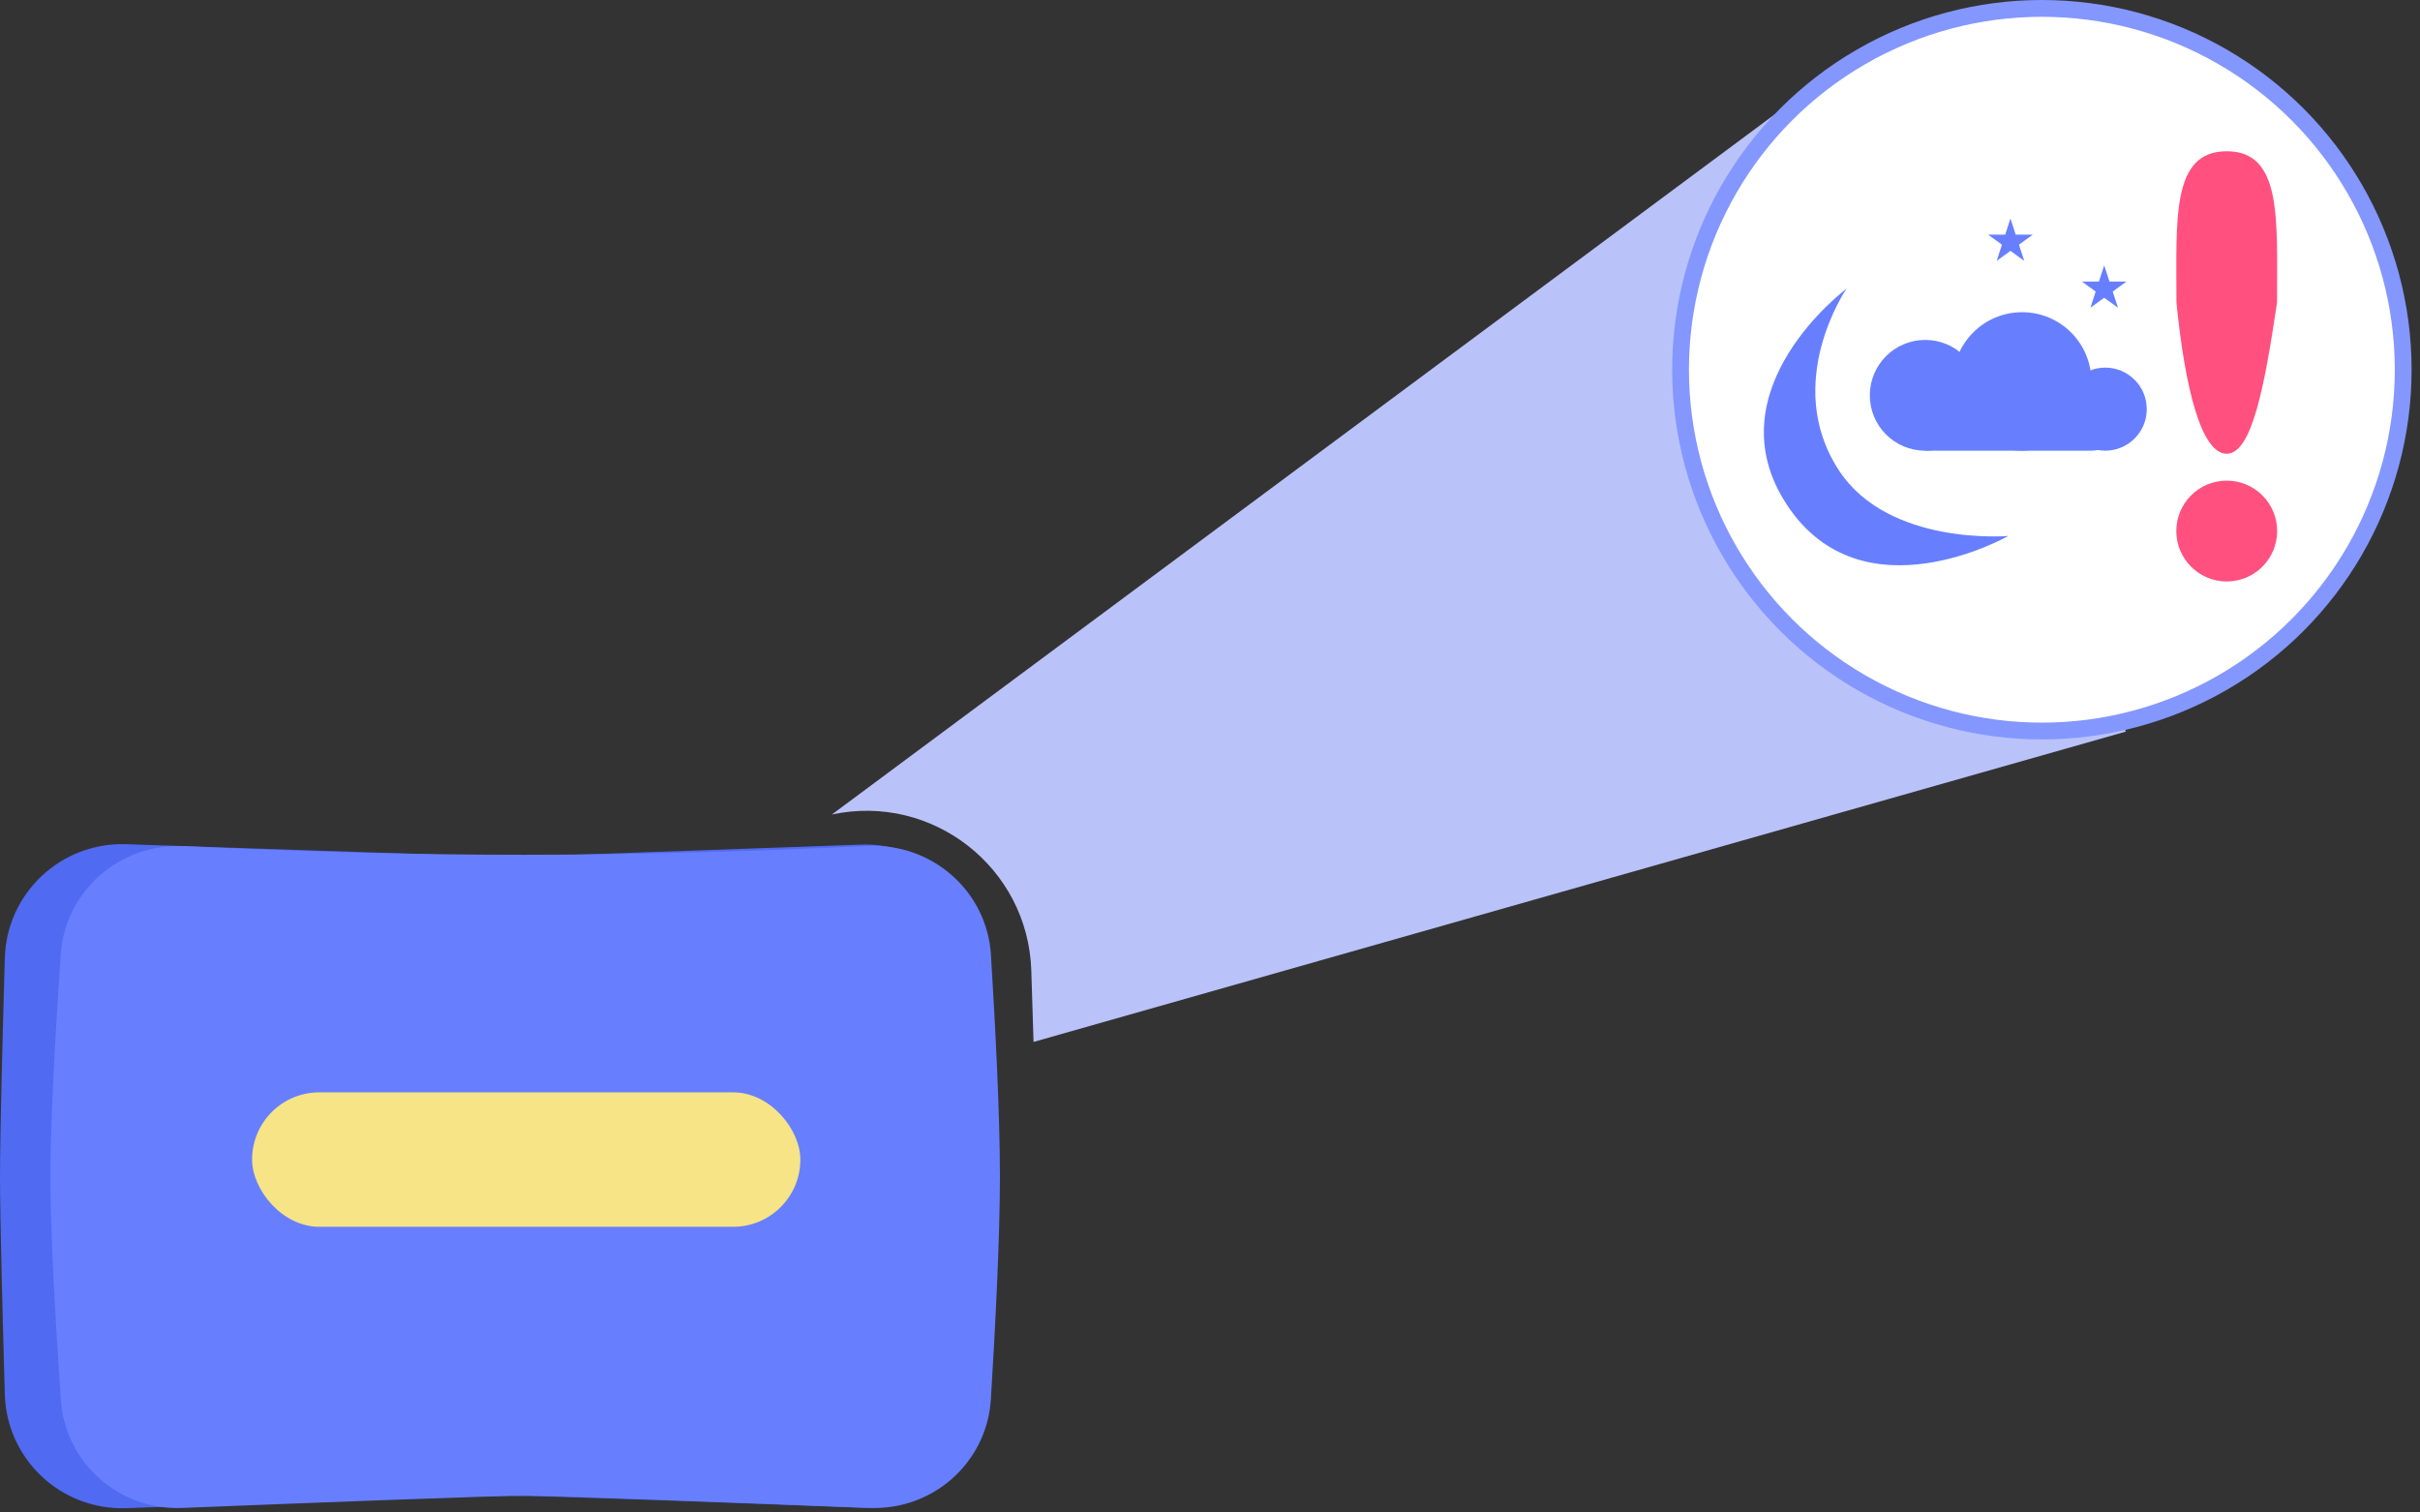 <svg width="144" height="90" viewBox="0 0 144 90" fill="none" xmlns="http://www.w3.org/2000/svg">
<rect x="0" y="0" width="144" height="90" fill="#333333" stroke="none"/>
<path d="M49.5 48.467L108.036 5L126.5 43.533L61.5 62L61.367 57.756C61.176 51.635 55.488 47.182 49.5 48.467Z" fill="#B9C3FA"/>
<path d="M0.287 57.003C0.399 53.135 3.637 50.105 7.505 50.234L30.367 51L51.251 50.258C55.212 50.117 58.5 53.29 58.5 57.253V70V82.716C58.5 86.691 55.198 89.869 51.226 89.716C43.555 89.42 32.311 89 30.367 89C28.362 89 15.704 89.446 7.523 89.743C3.646 89.883 0.398 86.849 0.287 82.971C0.151 78.255 0 72.47 0 70C0 67.525 0.151 61.724 0.287 57.003Z" fill="#506AF2"/>
<path d="M3.615 56.788C3.875 53.007 7.142 50.172 10.928 50.349C25.721 51.038 36.523 51.034 51.663 50.342C55.462 50.168 58.732 53.026 58.966 56.822C59.227 61.046 59.5 66.342 59.5 70C59.5 73.683 59.223 79.026 58.961 83.263C58.728 87.025 55.518 89.878 51.752 89.728C44.317 89.432 33.16 89 31.312 89C29.461 89 18.264 89.433 10.829 89.73C7.081 89.879 3.88 87.052 3.622 83.309C3.322 78.963 3 73.479 3 70C3 66.547 3.317 61.119 3.615 56.788Z" fill="#677FFF"/>
<rect x="15" y="65" width="32.625" height="8" rx="4" fill="#F6E486"/>
<circle cx="121.5" cy="22" r="21.5" fill="white" stroke="#8497FF"/>
<circle cx="132.5" cy="31.6" r="3" fill="#FF507F"/>
<path d="M135.492 18C134.757 22.964 134 27 132.5 27C131 27 130.021 23.162 129.508 18C129.508 13.029 129.195 9 132.5 9C135.805 9 135.492 13.029 135.492 18Z" fill="#FF507F"/>
<path d="M109.422 27.987C112.388 32.516 119.504 31.892 119.504 31.892C119.504 31.892 110.799 36.865 106.317 30.021C101.834 23.177 109.871 17.184 109.871 17.184C109.871 17.184 106.02 22.794 109.422 27.987Z" fill="#677FFF"/>
<circle cx="114.558" cy="23.523" r="3.296" fill="#677FFF"/>
<circle cx="125.27" cy="24.346" r="2.472" fill="#677FFF"/>
<circle cx="120.325" cy="22.698" r="4.12" fill="#677FFF"/>
<path d="M114.559 25.17H126.094V25.17C126.094 26.081 125.357 26.818 124.446 26.818H114.559V25.17Z" fill="#677FFF"/>
<path d="M125.209 15.789L125.522 16.753L126.536 16.753L125.716 17.349L126.029 18.312L125.209 17.717L124.389 18.312L124.702 17.349L123.883 16.753L124.896 16.753L125.209 15.789Z" fill="#677FFF"/>
<path d="M119.631 13L119.944 13.964L120.957 13.964L120.137 14.559L120.45 15.523L119.631 14.927L118.811 15.523L119.124 14.559L118.304 13.964L119.317 13.964L119.631 13Z" fill="#677FFF"/>
</svg>

